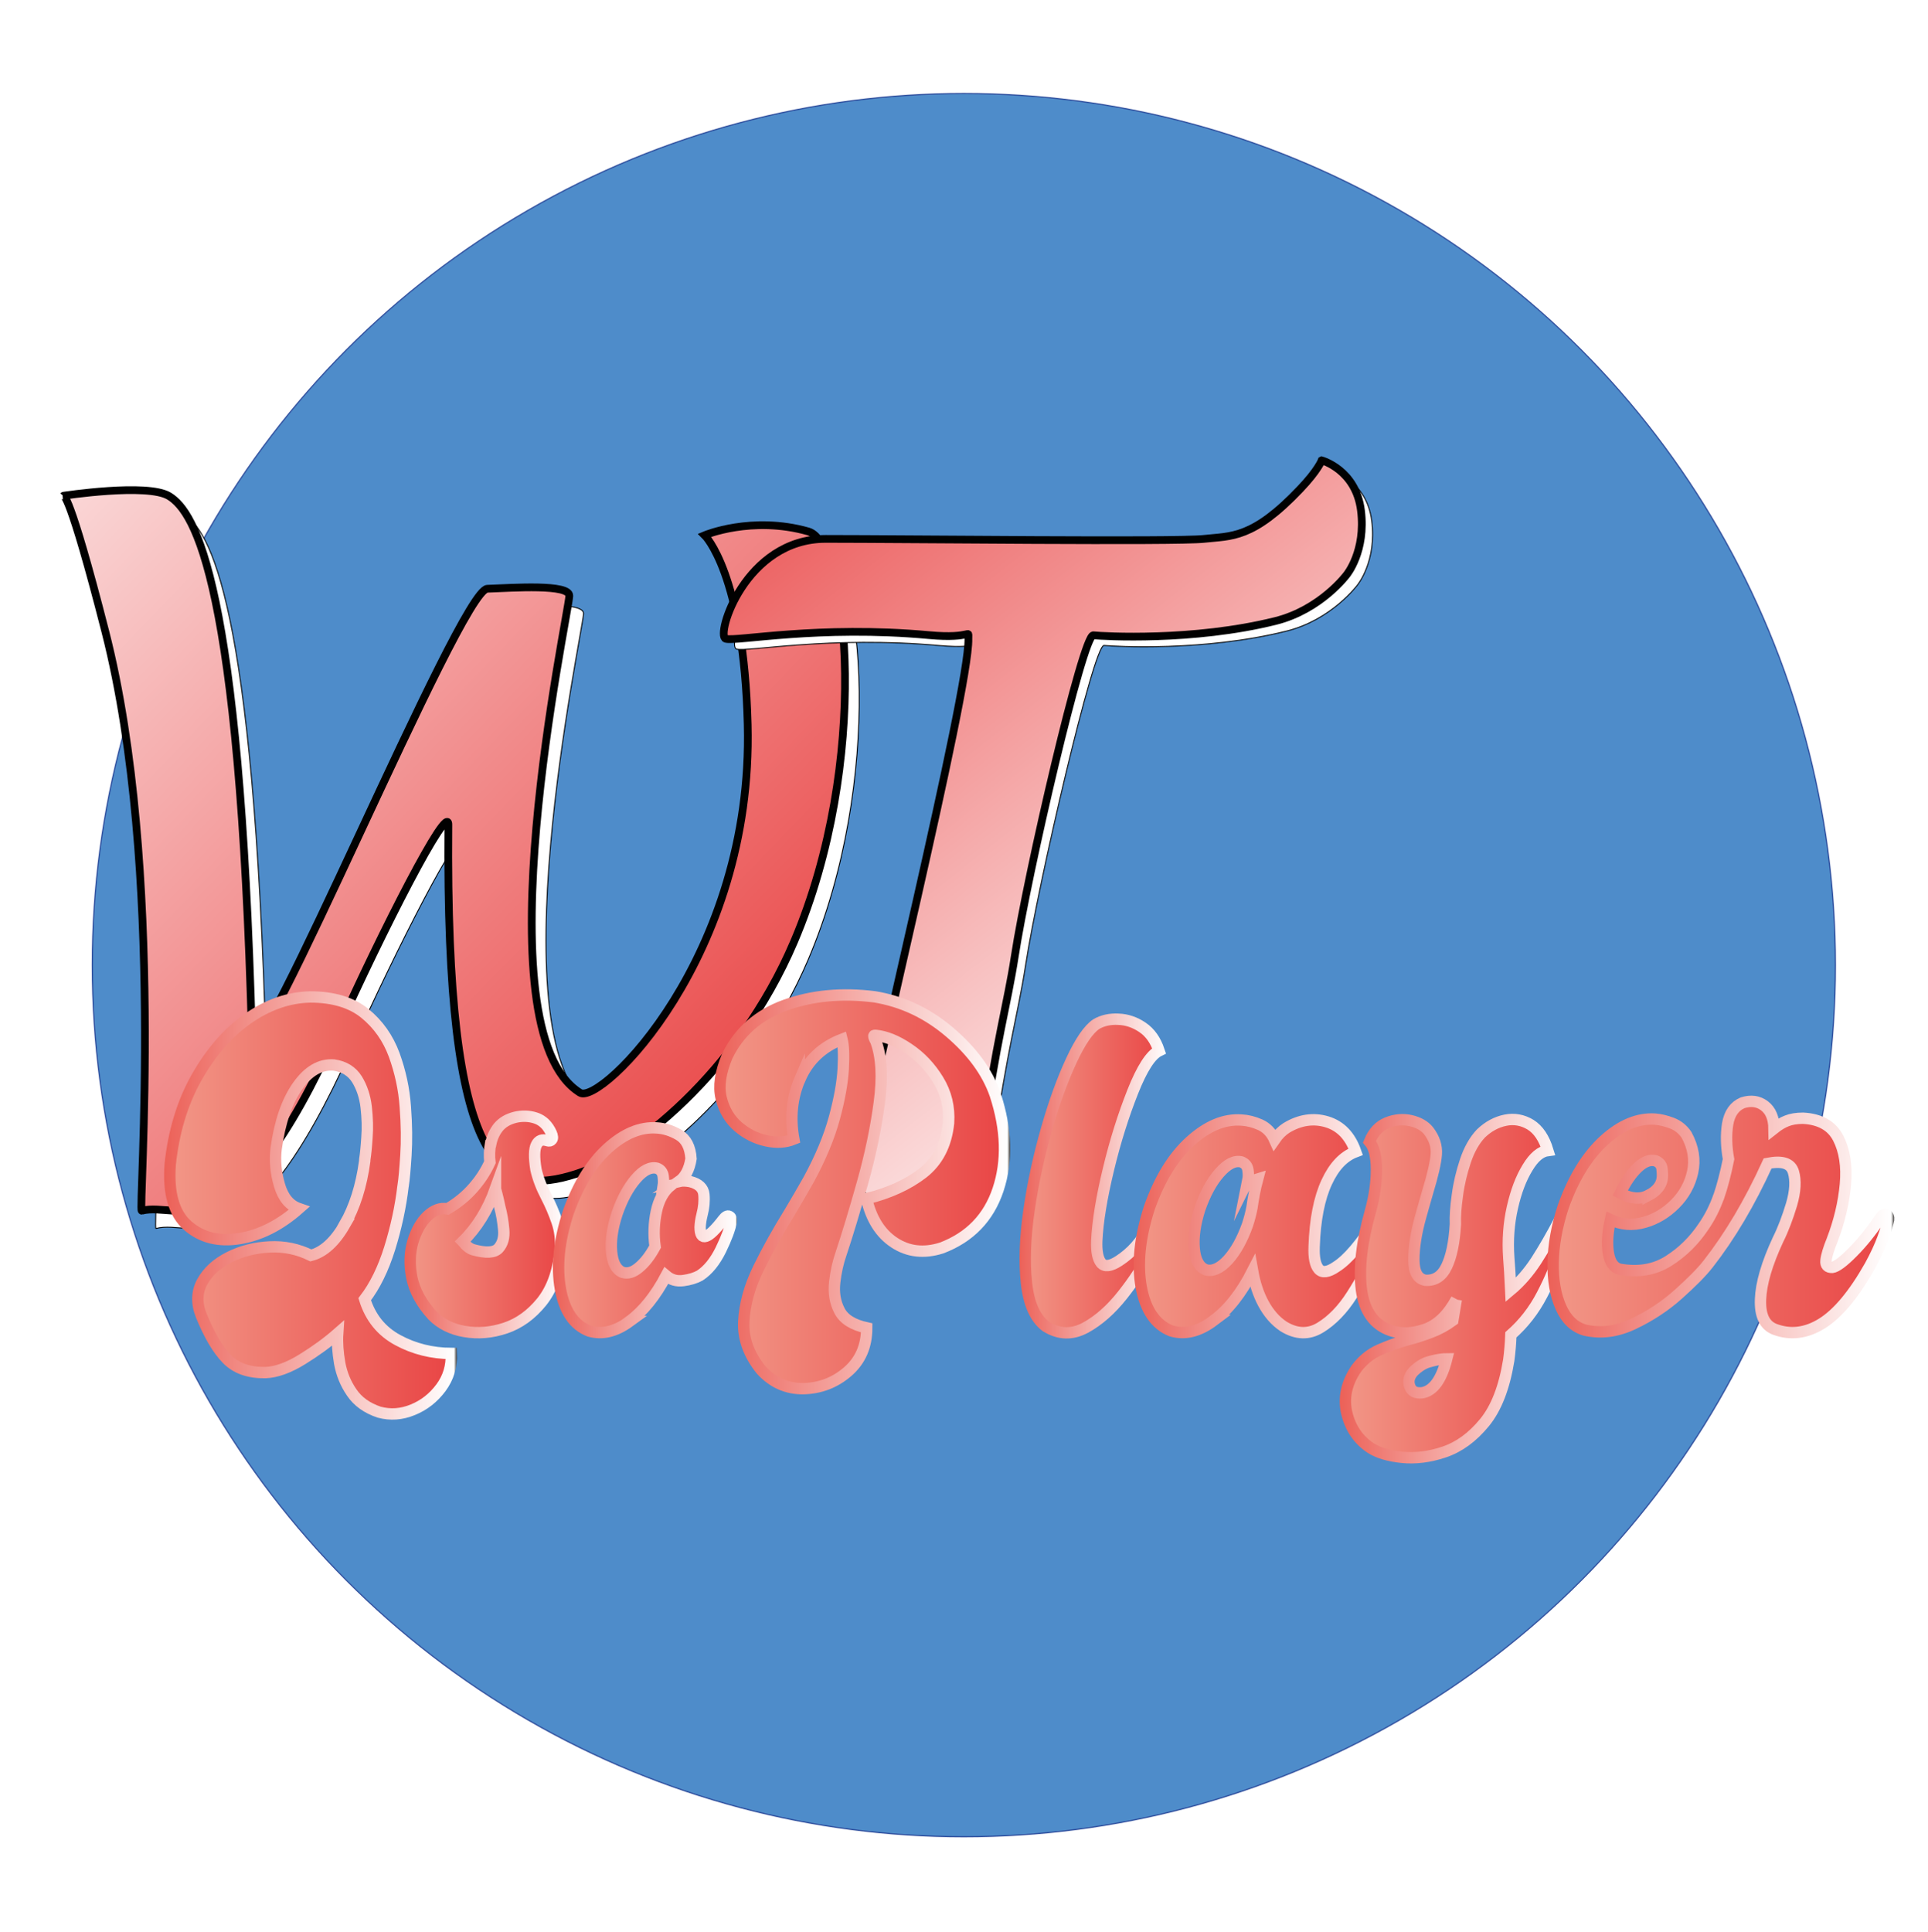<?xml version="1.0" encoding="UTF-8"?>
<svg id="Calque_2" data-name="Calque 2" xmlns="http://www.w3.org/2000/svg" xmlns:xlink="http://www.w3.org/1999/xlink" viewBox="0 0 127.2 127.44">
  <defs>
    <style>
      .cls-1 {
        fill: url(#Dégradé_sans_nom_50-7);
        stroke: url(#Dégradé_sans_nom_46-7);
      }

      .cls-1, .cls-2, .cls-3, .cls-4, .cls-5, .cls-6, .cls-7, .cls-8, .cls-9, .cls-10, .cls-11, .cls-12 {
        stroke-miterlimit: 10;
      }

      .cls-1, .cls-3, .cls-4, .cls-7, .cls-9, .cls-10, .cls-11, .cls-12 {
        stroke-width: .75px;
      }

      .cls-2 {
        fill: url(#Dégradé_sans_nom_80);
        filter: url(#drop-shadow-1);
        stroke: #3252a0;
        stroke-width: .08px;
      }

      .cls-3 {
        fill: url(#Dégradé_sans_nom_50-4);
        stroke: url(#Dégradé_sans_nom_46-4);
      }

      .cls-4 {
        fill: url(#Dégradé_sans_nom_50-8);
        stroke: url(#Dégradé_sans_nom_46-8);
      }

      .cls-5 {
        fill: url(#Dégradé_sans_nom_2);
      }

      .cls-5, .cls-6 {
        stroke-width: .51px;
      }

      .cls-5, .cls-6, .cls-8 {
        fill-rule: evenodd;
        stroke: #010101;
      }

      .cls-6 {
        fill: url(#Dégradé_sans_nom_3);
      }

      .cls-13 {
        filter: url(#drop-shadow-2);
      }

      .cls-7 {
        fill: url(#Dégradé_sans_nom_50-6);
        stroke: url(#Dégradé_sans_nom_46-6);
      }

      .cls-8 {
        fill: #fff;
        stroke-width: .06px;
      }

      .cls-9 {
        fill: url(#Dégradé_sans_nom_50-2);
        stroke: url(#Dégradé_sans_nom_46-2);
      }

      .cls-10 {
        fill: url(#Dégradé_sans_nom_50);
        stroke: url(#Dégradé_sans_nom_46);
      }

      .cls-11 {
        fill: url(#Dégradé_sans_nom_50-5);
        stroke: url(#Dégradé_sans_nom_46-5);
      }

      .cls-12 {
        fill: url(#Dégradé_sans_nom_50-3);
        stroke: url(#Dégradé_sans_nom_46-3);
      }
    </style>
    <radialGradient id="Dégradé_sans_nom_80" data-name="Dégradé sans nom 80" cx="62.59" cy="62.67" fx="118.82" fy="50.65" r="57.5" gradientUnits="userSpaceOnUse">
      <stop offset="0" stop-color="#606cb1"/>
      <stop offset=".63" stop-color="#5c75b8"/>
      <stop offset=".7" stop-color="#567dbe"/>
      <stop offset=".84" stop-color="#5088c7"/>
      <stop offset="1" stop-color="#4e8cca"/>
    </radialGradient>
    <filter id="drop-shadow-1" filterUnits="userSpaceOnUse">
      <feOffset dx="1" dy="1"/>
      <feGaussianBlur result="blur" stdDeviation="2"/>
      <feFlood flood-color="#000" flood-opacity=".57"/>
      <feComposite in2="blur" operator="in"/>
      <feComposite in="SourceGraphic"/>
    </filter>
    <linearGradient id="Dégradé_sans_nom_3" data-name="Dégradé sans nom 3" x1="-8042.33" y1="-3872.77" x2="-7170.81" y2="-4714.39" gradientTransform="translate(459.74 -186.51) scale(.06 -.06)" gradientUnits="userSpaceOnUse">
      <stop offset="0" stop-color="#fdeeee"/>
      <stop offset="1" stop-color="#e94545"/>
    </linearGradient>
    <linearGradient id="Dégradé_sans_nom_2" data-name="Dégradé sans nom 2" x1="-6534.6" y1="-4677.2" x2="-7216.5" y2="-3804.42" gradientTransform="translate(459.74 -186.51) scale(.06 -.06)" gradientUnits="userSpaceOnUse">
      <stop offset="0" stop-color="#fdeeee"/>
      <stop offset=".16" stop-color="#fdeeee"/>
      <stop offset="1" stop-color="#e94545"/>
    </linearGradient>
    <filter id="drop-shadow-2" filterUnits="userSpaceOnUse">
      <feOffset dx="1" dy="1"/>
      <feGaussianBlur result="blur-2" stdDeviation="1"/>
      <feFlood flood-color="#000" flood-opacity=".56"/>
      <feComposite in2="blur-2" operator="in"/>
      <feComposite in="SourceGraphic"/>
    </filter>
    <linearGradient id="Dégradé_sans_nom_50" data-name="Dégradé sans nom 50" x1="10.2" y1="78.51" x2="28.76" y2="78.51" gradientUnits="userSpaceOnUse">
      <stop offset="0" stop-color="#f29787"/>
      <stop offset="1" stop-color="#e94545"/>
    </linearGradient>
    <linearGradient id="Dégradé_sans_nom_46" data-name="Dégradé sans nom 46" x1="9.82" y1="78.51" x2="29.14" y2="78.51" gradientUnits="userSpaceOnUse">
      <stop offset="0" stop-color="#ec6158"/>
      <stop offset=".99" stop-color="#fff"/>
      <stop offset="1" stop-color="#393634"/>
    </linearGradient>
    <linearGradient id="Dégradé_sans_nom_50-2" data-name="Dégradé sans nom 50" x1="26.07" y1="79.78" x2="35.99" y2="79.78" xlink:href="#Dégradé_sans_nom_50"/>
    <linearGradient id="Dégradé_sans_nom_46-2" data-name="Dégradé sans nom 46" x1="25.69" y1="79.78" x2="36.37" y2="79.78" xlink:href="#Dégradé_sans_nom_46"/>
    <linearGradient id="Dégradé_sans_nom_50-3" data-name="Dégradé sans nom 50" x1="35.86" y1="80.16" x2="47.28" y2="80.16" xlink:href="#Dégradé_sans_nom_50"/>
    <linearGradient id="Dégradé_sans_nom_46-3" data-name="Dégradé sans nom 46" x1="35.49" y1="80.16" x2="47.66" y2="80.16" xlink:href="#Dégradé_sans_nom_46"/>
    <linearGradient id="Dégradé_sans_nom_50-4" data-name="Dégradé sans nom 50" x1="46.5" y1="77.61" x2="65.28" y2="77.61" xlink:href="#Dégradé_sans_nom_50"/>
    <linearGradient id="Dégradé_sans_nom_46-4" data-name="Dégradé sans nom 46" x1="46.12" y1="77.61" x2="65.65" y2="77.61" xlink:href="#Dégradé_sans_nom_46"/>
    <linearGradient id="Dégradé_sans_nom_50-5" data-name="Dégradé sans nom 50" x1="66.64" y1="76.57" x2="75.76" y2="76.57" xlink:href="#Dégradé_sans_nom_50"/>
    <linearGradient id="Dégradé_sans_nom_46-5" data-name="Dégradé sans nom 46" x1="66.27" y1="76.57" x2="76.14" y2="76.57" xlink:href="#Dégradé_sans_nom_46"/>
    <linearGradient id="Dégradé_sans_nom_50-6" data-name="Dégradé sans nom 50" x1="74.16" y1="79.89" x2="90.36" y2="79.89" xlink:href="#Dégradé_sans_nom_50"/>
    <linearGradient id="Dégradé_sans_nom_46-6" data-name="Dégradé sans nom 46" x1="73.79" y1="79.89" x2="90.73" y2="79.89" xlink:href="#Dégradé_sans_nom_46"/>
    <linearGradient id="Dégradé_sans_nom_50-7" data-name="Dégradé sans nom 50" x1="87.78" y1="84.01" x2="102.48" y2="84.01" xlink:href="#Dégradé_sans_nom_50"/>
    <linearGradient id="Dégradé_sans_nom_46-7" data-name="Dégradé sans nom 46" x1="87.4" y1="84.01" x2="102.85" y2="84.01" xlink:href="#Dégradé_sans_nom_46"/>
    <linearGradient id="Dégradé_sans_nom_50-8" data-name="Dégradé sans nom 50" x1="101.48" y1="79.28" x2="123.62" y2="79.28" xlink:href="#Dégradé_sans_nom_50"/>
    <linearGradient id="Dégradé_sans_nom_46-8" data-name="Dégradé sans nom 46" x1="101.11" y1="79.28" x2="123.99" y2="79.28" xlink:href="#Dégradé_sans_nom_46"/>
  </defs>
  <g id="Calque_1-2" data-name="Calque 1">
    <circle id="TERRE" class="cls-2" cx="62.59" cy="62.67" r="57.5"/>
    <path id="Win_copie" data-name="Win copie" class="cls-8" d="M5.09,33.88s5.59-.86,7.01,.02c1.71,1.05,4.65,5.69,5.46,35.59,.1,3.61,13.73-29.41,15.53-29.48,1.69-.06,5.44-.33,5.41,.47-.04,1.19-6,28.62,.71,32.78,1.34,.83,11.45-8.95,11.06-24.29-.25-9.97-2.84-12.49-2.84-12.49,0,0,3.11-1.31,6.84-.25,2.66,.76,4.1,15.25-.95,27.08-3.71,8.7-10.72,14.13-14.36,15.3-4.9,1.57-8.64,.16-8.44-23.04,.01-1.56-4.4,7.1-7.33,13.63-6.8,15.14-10.33,11.18-12.9,11.84-.25,.06,1.59-22.61-2.4-38.2-2.41-9.42-2.77-8.96-2.77-8.96Z"/>
    <path id="Win" class="cls-6" d="M4.15,32.71s5.59-.86,7.01,.02c1.71,1.05,4.65,5.69,5.46,35.59,.1,3.61,13.73-29.41,15.53-29.48,1.69-.06,5.44-.33,5.41,.47-.04,1.19-6,28.62,.71,32.78,1.34,.83,11.45-8.95,11.06-24.29-.25-9.97-2.84-12.49-2.84-12.49,0,0,3.11-1.31,6.84-.25,2.66,.76,4.1,15.25-.95,27.08-3.71,8.7-10.72,14.13-14.36,15.3-4.9,1.57-8.64,.16-8.44-23.04,.01-1.56-4.4,7.1-7.33,13.63-6.79,15.14-10.33,11.18-12.9,11.84-.25,.07,1.59-22.61-2.4-38.2-2.41-9.42-2.77-8.96-2.77-8.96Z"/>
    <path id="Test_copie" data-name="Test copie" class="cls-8" d="M87.91,31.07s2.25,.61,2.59,3.29-.94,4.23-.94,4.23c0,0-1.7,2.31-4.71,3.05-5.43,1.35-11.34,1.01-12.01,.94s-4.34,15.67-5.18,21.13c-.49,3.17-1.23,5.58-2.12,11.98-.25,1.8-.09,5.25-5.65,4.46-3.55-.5-2.56-1.55-2.35-3.52,.3-2.85,7.15-30.44,7.06-33.81-.02-.7,.33,.03-2.59-.23-7.28-.66-12.74,.44-13.42,.23s1.28-6.58,6.59-6.57c5.31,0,23.14,.2,24.96,0s3.21,.02,6.36-3.29c1.17-1.23,1.41-1.88,1.41-1.88Z"/>
    <path id="Test" class="cls-5" d="M87.2,30.37s2.25,.61,2.59,3.3-.94,4.24-.94,4.24c0,0-1.7,2.31-4.71,3.06-5.43,1.35-11.34,1.01-12.01,.94s-4.34,15.7-5.18,21.18c-.49,3.18-1.23,5.59-2.12,12.01-.25,1.8-.09,5.26-5.65,4.47-3.55-.51-2.56-1.55-2.35-3.53,.3-2.85,7.15-30.51,7.06-33.9-.02-.7,.33,.03-2.59-.24-7.28-.67-12.74,.44-13.42,.24s1.28-6.59,6.59-6.59c5.31,0,23.14,.2,24.96,0s3.21,.02,6.36-3.3c1.17-1.23,1.41-1.88,1.41-1.88Z"/>
    <g class="cls-13">
      <path class="cls-10" d="M21.74,79.78c.66-1.15,1.1-2.54,1.32-4.17,0-.04,.01-.09,.01-.14,.05-.32,.1-.79,.14-1.42,.05-.63,.03-1.3-.05-2.01-.08-.7-.29-1.32-.61-1.84-.33-.52-.83-.84-1.52-.94-.9-.07-1.7,.4-2.4,1.4-.7,1-1.17,2.37-1.41,4.11-.1,.8-.02,1.6,.22,2.42s.67,1.33,1.28,1.54c-1.25,1.1-2.55,1.76-3.92,1.98-1.37,.22-2.5-.06-3.41-.85-.91-.79-1.3-2.14-1.16-4.05,.23-2.15,.8-4.05,1.72-5.69s2.04-2.95,3.36-3.89c1.33-.94,2.72-1.43,4.16-1.46,1.52,0,2.73,.37,3.61,1.09,.88,.72,1.52,1.63,1.93,2.74,.4,1.11,.65,2.25,.73,3.43,.09,1.18,.1,2.24,.04,3.18-.06,.94-.12,1.6-.18,1.98,0,.02,0,.04-.01,.06-.16,1.37-.46,2.74-.88,4.1-.43,1.37-.98,2.49-1.65,3.36,.38,1.22,1.11,2.12,2.19,2.7,1.07,.58,2.25,.87,3.52,.88,.04,.84-.19,1.6-.68,2.26-.49,.66-1.11,1.15-1.85,1.45-.75,.31-1.49,.36-2.23,.16-.8-.27-1.4-.7-1.8-1.29-.41-.59-.67-1.24-.8-1.94-.12-.7-.17-1.36-.13-1.96-.66,.58-1.44,1.15-2.33,1.7s-1.7,.85-2.43,.88c-1.1,.02-1.96-.28-2.56-.91-.6-.62-1.16-1.57-1.68-2.85-.33-.82-.3-1.57,.07-2.24,.37-.67,.96-1.2,1.77-1.61,.81-.41,1.69-.63,2.66-.68,.97-.05,1.88,.14,2.73,.56,.83-.21,1.58-.89,2.24-2.04Z"/>
      <path class="cls-9" d="M31.38,74.45c.08-.4,.24-.76,.5-1.09,.27-.32,.63-.53,1.1-.65,.46-.11,.92-.1,1.37,.05,.45,.15,.79,.48,1.02,.99,.09,.2,.1,.35,.03,.43-.07,.09-.16,.11-.29,.07-.33-.11-.57-.03-.72,.27-.15,.29-.16,.84-.03,1.63,.13,.58,.36,1.18,.69,1.81,.27,.52,.5,1.06,.7,1.64,.2,.58,.27,1.19,.22,1.84-.14,1.45-.55,2.59-1.23,3.44-.68,.84-1.47,1.42-2.39,1.73-.92,.31-1.82,.38-2.7,.23-.88-.15-1.58-.51-2.12-1.06-.74-.81-1.19-1.65-1.36-2.5-.17-.85-.14-1.64,.07-2.37,.22-.72,.54-1.29,.96-1.69,.43-.4,.87-.56,1.32-.47,.67-.39,1.24-.86,1.71-1.4,.47-.54,.83-1.1,1.09-1.68-.05-.41-.03-.82,.04-1.21Zm-1.84,6.46c.2,.27,.42,.45,.66,.53,.85,.24,1.42,.21,1.69-.09,.27-.3,.39-.71,.34-1.24s-.13-1.03-.26-1.5c-.03-.15-.06-.29-.09-.42-.05-.21-.11-.46-.19-.75v-.03c-.51,1.42-1.23,2.58-2.16,3.49Z"/>
      <path class="cls-12" d="M40.53,86.18c-.92,.67-1.81,.88-2.66,.63-1.01-.39-1.64-1.33-1.9-2.8-.26-1.47-.09-3.15,.52-5.02,.65-1.84,1.52-3.25,2.6-4.23,1.08-.98,2.17-1.43,3.25-1.35,.49,.03,.97,.18,1.45,.46,.48,.28,.75,.8,.8,1.57-.11,.71-.38,1.21-.79,1.5,.22-.05,.46-.04,.73,.01,.57,.14,.87,.43,.91,.85,.04,.42,0,.86-.12,1.32-.08,.32-.12,.59-.13,.83,0,.98,.52,.81,1.52-.49,.15-.2,.29-.28,.4-.22,.11,.05,.16,.17,.14,.34-.09,.48-.32,1.1-.7,1.88-.38,.77-.84,1.34-1.38,1.69-.29,.16-.65,.27-1.09,.33-.44,.06-.81-.05-1.13-.32-.71,1.34-1.52,2.35-2.44,3.02Zm2.23-8.96c.03-.19,.02-.41-.01-.65-.04-.24-.17-.41-.4-.5-.44-.11-.91,.13-1.4,.7-.49,.57-.91,1.34-1.24,2.3-.31,.95-.43,1.79-.36,2.52s.31,1.18,.73,1.35c.34,.1,.69,0,1.07-.32,.38-.31,.74-.77,1.07-1.38-.11-.78-.08-1.55,.08-2.31,.16-.76,.47-1.33,.94-1.72-.16,.03-.32,.03-.47,0Z"/>
      <path class="cls-3" d="M51.79,70.15c-.54,1.24-.68,2.57-.42,4-.54,.22-1.14,.26-1.82,.11s-1.29-.45-1.85-.93c-.56-.48-.93-1.11-1.12-1.89-.19-.78-.05-1.7,.4-2.77,.78-1.6,2.05-2.72,3.83-3.36,1.78-.64,3.74-.82,5.89-.55,1.82,.3,3.47,1.07,4.95,2.33,1.48,1.26,2.49,2.63,3.01,4.13,.75,2.3,.81,4.38,.19,6.25-.62,1.86-1.86,3.15-3.73,3.86-1.17,.37-2.21,.25-3.13-.36-.92-.61-1.52-1.58-1.82-2.89,1.5-.37,2.74-.94,3.72-1.7,.97-.76,1.54-1.85,1.69-3.29,.07-1.04-.16-1.99-.68-2.84-.52-.85-1.17-1.54-1.95-2.06-.78-.53-1.5-.82-2.19-.89-.09,0-.12,.01-.11,.06,0,.05,.03,.12,.07,.21l.06,.11c.38,1.02,.46,2.38,.23,4.08-.23,1.71-.6,3.47-1.11,5.28-.51,1.81-.98,3.37-1.42,4.69-.19,.55-.33,1.16-.41,1.85s.02,1.32,.31,1.88c.29,.57,.89,.94,1.8,1.14,0,1.22-.43,2.18-1.27,2.9s-1.8,1.08-2.89,1.11c-1.09,.02-2.03-.39-2.8-1.23-.82-1.02-1.21-2.09-1.15-3.21,.06-1.13,.38-2.29,.97-3.5,.59-1.21,1.27-2.42,2.03-3.65,.44-.74,.87-1.47,1.28-2.2,.8-1.47,1.36-2.83,1.7-4.08,.34-1.26,.53-2.33,.58-3.23s.02-1.55-.08-1.95c-1.3,.5-2.22,1.37-2.76,2.6Z"/>
      <path class="cls-11" d="M66.72,83.62c-.15-1.39-.09-2.98,.17-4.78,.26-1.8,.65-3.58,1.15-5.33,.5-1.76,1.05-3.27,1.64-4.54s1.14-2.07,1.65-2.41c.41-.24,.9-.35,1.46-.32,.56,.02,1.09,.2,1.59,.54,.5,.34,.86,.85,1.09,1.54-.55,.27-1.13,1.17-1.74,2.71-.61,1.54-1.15,3.24-1.6,5.11s-.71,3.44-.77,4.7c-.03,.72,.07,1.21,.29,1.48,.23,.27,.62,.22,1.17-.14,.4-.26,.77-.57,1.1-.94,.33-.37,.76-.97,1.29-1.79,.14-.21,.27-.29,.39-.23,.12,.06,.17,.17,.16,.35-.08,.4-.36,1.07-.84,2.01s-1.1,1.89-1.86,2.85c-.76,.96-1.57,1.68-2.45,2.16-.88,.47-1.74,.45-2.6-.08-.71-.53-1.14-1.49-1.29-2.88Z"/>
      <path class="cls-7" d="M79.08,86.11c-.97,.73-1.91,.96-2.81,.69-1.04-.41-1.7-1.38-1.98-2.91-.27-1.53-.09-3.27,.54-5.21,.67-1.91,1.57-3.37,2.7-4.39,1.13-1.02,2.25-1.48,3.37-1.4,.4,.02,.81,.12,1.24,.31,.42,.19,.74,.52,.95,.99,.24-.35,.5-.6,.78-.78,.89-.54,1.79-.67,2.68-.4s1.53,.93,1.89,1.97c-.8,.3-1.43,.97-1.91,2.01-.49,1.05-.77,2.47-.83,4.24-.03,.72,.07,1.22,.3,1.49,.23,.27,.62,.22,1.16-.15,.76-.48,1.64-1.52,2.66-3.12,.14-.2,.28-.28,.4-.22s.17,.17,.15,.34c-.07,.41-.29,1.09-.68,2.02-.38,.93-.88,1.88-1.5,2.84-.61,.96-1.31,1.68-2.08,2.15-.77,.47-1.58,.45-2.44-.08-.55-.37-.98-.88-1.32-1.51s-.57-1.35-.71-2.14c-.74,1.45-1.59,2.54-2.57,3.26Zm2.25-9.26c.04-.2,.04-.43,0-.68-.04-.25-.18-.42-.43-.52-.45-.11-.93,.14-1.45,.73-.52,.59-.95,1.39-1.29,2.37-.32,1-.44,1.87-.37,2.63,.07,.76,.33,1.22,.77,1.39,.45,.12,.93-.09,1.45-.65,.51-.56,.94-1.33,1.29-2.31,.13-.39,.23-.78,.3-1.15,.09-.65,.21-1.27,.37-1.87-.22,.07-.43,.08-.63,.04Z"/>
      <path class="cls-1" d="M95.09,84.71c-.57,1.05-1.26,1.71-2.08,1.99-.82,.28-1.57,.31-2.26,.08-1.1-.38-1.74-1.28-1.93-2.7-.18-1.42,.02-3.15,.6-5.2,.26-.95,.39-1.85,.39-2.72s-.15-1.48-.46-1.84c.25-.62,.64-1.04,1.16-1.25,.52-.21,1.05-.26,1.57-.14s.92,.35,1.18,.68c.37,.49,.54,1,.5,1.54-.04,.54-.23,1.37-.57,2.49-.13,.46-.29,1-.46,1.62-.3,1.07-.45,2.02-.45,2.84s.25,1.27,.76,1.36c.62,.04,1.09-.26,1.4-.91,.31-.64,.51-1.57,.58-2.79-.02-.5,.02-1.13,.13-1.9,.1-.77,.28-1.52,.53-2.27,.25-.75,.59-1.35,1.02-1.81,.49-.47,1.03-.76,1.62-.88,.59-.12,1.15-.01,1.66,.3,.51,.32,.89,.88,1.14,1.7-.47,.06-.92,.43-1.34,1.13-.43,.7-.76,1.57-1,2.63-.24,1.06-.32,2.16-.24,3.3,.05,.58,.09,1.29,.13,2.14,.61-.51,1.17-1.15,1.68-1.93,.5-.78,1.03-1.69,1.57-2.73,.08-.14,.16-.23,.25-.24s.17,0,.22,.09,.08,.17,.07,.27c-.06,.36-.22,1-.5,1.92-.27,.92-.68,1.89-1.22,2.93s-1.23,1.92-2.06,2.65c-.02,.59-.07,1.15-.14,1.67-.29,1.79-.82,3.17-1.61,4.13s-1.67,1.6-2.65,1.93-1.91,.44-2.79,.35-1.56-.3-2.04-.6c-.81-.53-1.34-1.29-1.59-2.29-.24-1-.04-1.99,.63-2.97,.42-.56,.93-.97,1.52-1.23s1.22-.49,1.88-.67c.52-.13,1.03-.3,1.53-.49,.5-.19,.98-.45,1.43-.78l.23-1.38Zm-.85,3.94c-.33,.03-.66,.1-1,.2-.34,.1-.68,.32-1.01,.65-.27,.31-.34,.63-.22,.96,.12,.34,.4,.47,.83,.42,.73-.13,1.27-.88,1.61-2.24-.07,0-.13,.01-.2,.01Z"/>
      <path class="cls-4" d="M112.39,77.96c.24-.7,.46-1.54,.65-2.49-.15-.83-.17-1.61-.06-2.31,.12-.71,.45-1.18,.99-1.41,.55-.17,1.03-.11,1.44,.2,.41,.31,.62,.81,.63,1.5,.29-.23,.57-.4,.86-.51,.28-.11,.63-.17,1.06-.17,1.12,.06,1.9,.5,2.32,1.32s.58,1.84,.47,3.05c-.11,1.21-.4,2.43-.87,3.66-.24,.59-.38,1.05-.41,1.36-.03,.31,.11,.46,.42,.45,.27-.04,.72-.37,1.34-1,.63-.63,1.23-1.38,1.82-2.25,.14-.21,.28-.29,.4-.24,.12,.05,.17,.17,.15,.35-.04,.22-.16,.61-.36,1.17-.2,.56-.49,1.18-.86,1.86-1.08,1.91-2.15,3.18-3.19,3.82-1.04,.64-2.08,.76-3.11,.37-.66-.26-.97-.91-.93-1.97,.04-1.05,.42-2.36,1.15-3.93,.35-.7,.64-1.48,.9-2.34,.25-.86,.29-1.58,.12-2.14-.17-.57-.74-.75-1.7-.56-1.18,2.59-2.49,4.8-3.93,6.64-.43,.55-1.09,1.21-1.96,1.99s-1.86,1.43-2.95,1.95c-1.09,.52-2.16,.66-3.21,.42-.7-.2-1.23-.7-1.59-1.51-.36-.81-.53-1.79-.51-2.95s.24-2.38,.66-3.67c.68-1.91,1.58-3.37,2.7-4.39,1.12-1.02,2.25-1.48,3.38-1.4,.35,.03,.72,.12,1.11,.27,.38,.15,.7,.4,.95,.77,.45,.83,.58,1.65,.4,2.46-.18,.81-.57,1.51-1.16,2.1-.59,.59-1.27,1-2.03,1.21-.77,.22-1.51,.16-2.23-.18-.19,.84-.24,1.57-.14,2.19s.35,.97,.74,1.08c1.24,.22,2.31,.04,3.24-.55s1.68-1.34,2.29-2.25c.42-.6,.75-1.26,1-1.96Zm-4.65-.09c.54-.28,.84-.64,.92-1.09,.03-.2,.02-.43-.01-.68s-.18-.42-.42-.52c-.37-.1-.77,.05-1.19,.45-.42,.4-.8,.96-1.15,1.68,.7,.38,1.32,.43,1.85,.15Z"/>
    </g>
  </g>
</svg>